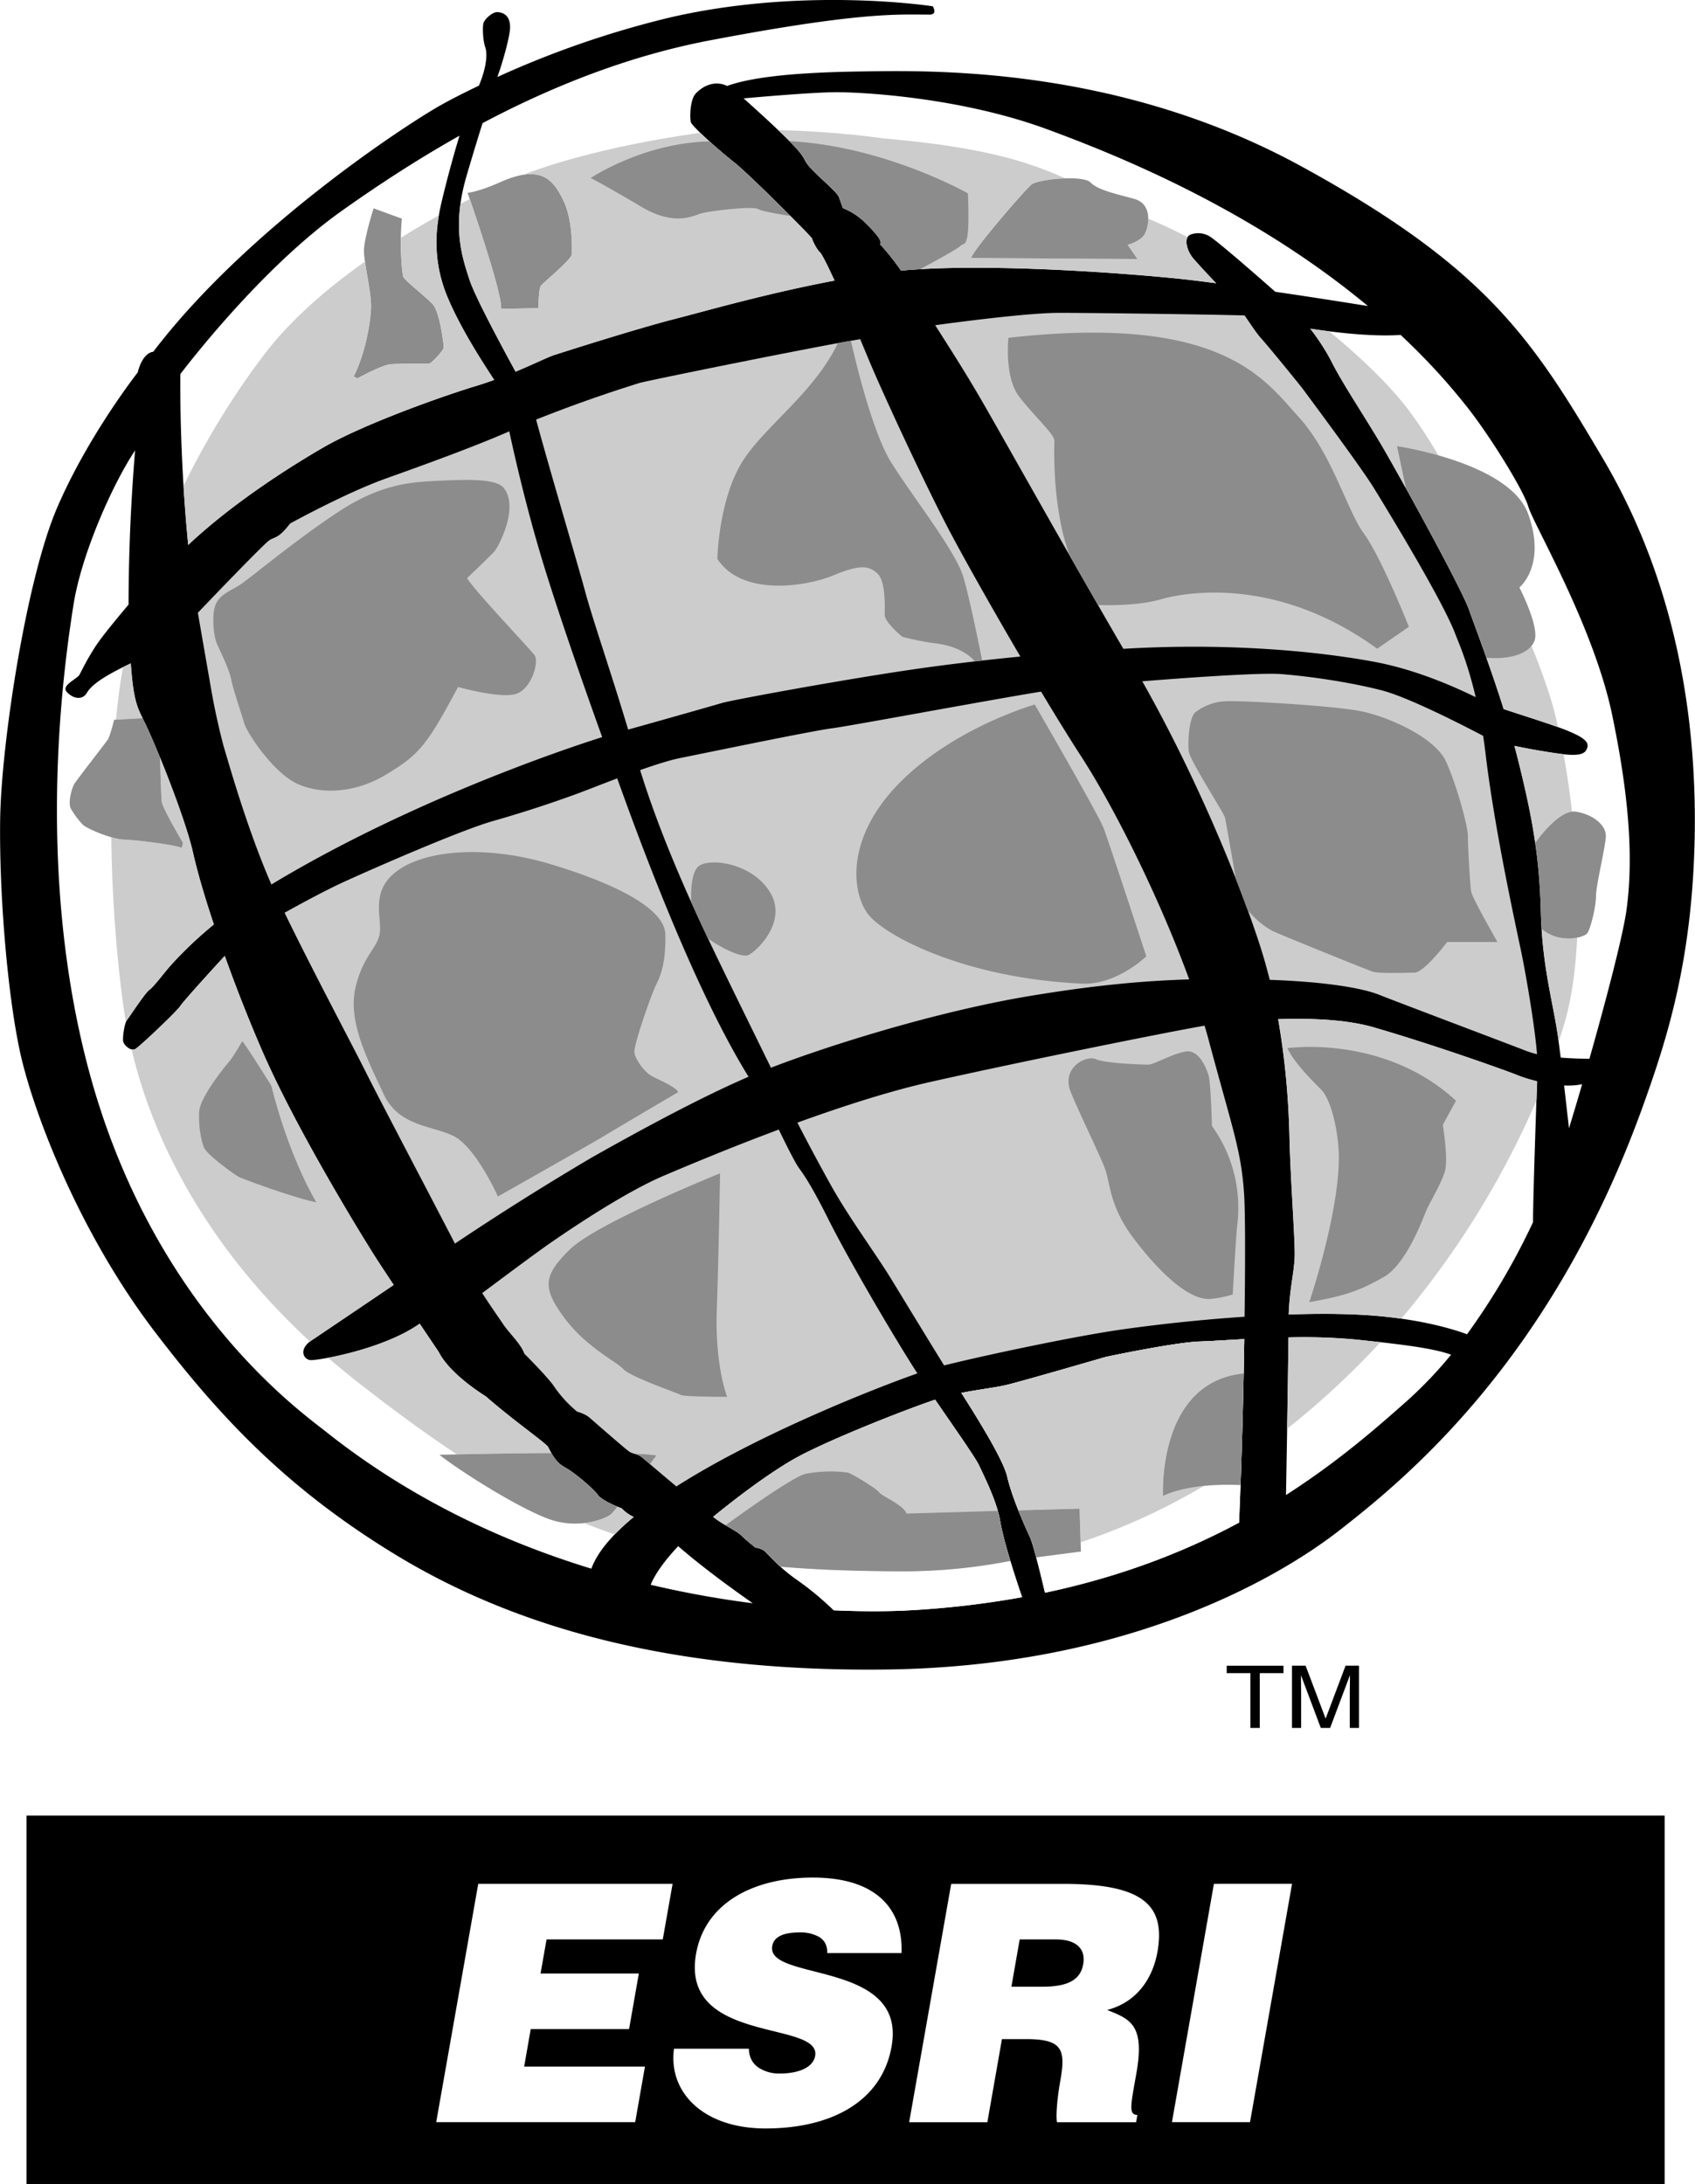 <?xml version="1.0" encoding="UTF-8" standalone="no"?>
<svg
   width="1941"
   height="2500"
   viewBox="0 0 27.417 35.317"
   version="1.1"
   id="svg2150"
   sodipodi:docname="esri.svg"
   inkscape:version="1.1 (c4e8f9e, 2021-05-24)"
   xmlns:inkscape="http://www.inkscape.org/namespaces/inkscape"
   xmlns:sodipodi="http://sodipodi.sourceforge.net/DTD/sodipodi-0.dtd"
   xmlns="http://www.w3.org/2000/svg"
   xmlns:svg="http://www.w3.org/2000/svg">
  <defs
     id="defs2154">
    <filter
       style="color-interpolation-filters:sRGB;"
       inkscape:label="Fade to Black or White"
       id="filter4732"
       x="0"
       y="0"
       width="1"
       height="1">
      <feColorMatrix
         values="0.3 0 0 0 0.7 0 0.3 0 0 0.7 0 0 0.3 0 0.7 0 0 0 1 0"
         id="feColorMatrix4730" />
    </filter>
    <filter
       style="color-interpolation-filters:sRGB;"
       inkscape:label="Fade to Black or White"
       id="filter4736"
       x="0"
       y="0"
       width="1"
       height="1">
      <feColorMatrix
         values="0.3 0 0 0 0.7 0 0.3 0 0 0.7 0 0 0.3 0 0.7 0 0 0 1 0"
         id="feColorMatrix4734" />
    </filter>
    <filter
       style="color-interpolation-filters:sRGB;"
       inkscape:label="Fade to Black or White"
       id="filter4740"
       x="0"
       y="0"
       width="1"
       height="1">
      <feColorMatrix
         values="0.3 0 0 0 0.7 0 0.3 0 0 0.7 0 0 0.3 0 0.7 0 0 0 1 0"
         id="feColorMatrix4738" />
    </filter>
    <filter
       style="color-interpolation-filters:sRGB;"
       inkscape:label="Fade to Black or White"
       id="filter4744"
       x="0"
       y="0"
       width="1"
       height="1">
      <feColorMatrix
         values="0.3 0 0 0 0.7 0 0.3 0 0 0.7 0 0 0.3 0 0.7 0 0 0 1 0"
         id="feColorMatrix4742" />
    </filter>
    <filter
       style="color-interpolation-filters:sRGB;"
       inkscape:label="Fade to Black or White"
       id="filter4748"
       x="0"
       y="0"
       width="1"
       height="1">
      <feColorMatrix
         values="0.3 0 0 0 0.7 0 0.3 0 0 0.7 0 0 0.3 0 0.7 0 0 0 1 0"
         id="feColorMatrix4746" />
    </filter>
    <filter
       style="color-interpolation-filters:sRGB;"
       inkscape:label="Fade to Black or White"
       id="filter4752"
       x="0"
       y="0"
       width="1"
       height="1">
      <feColorMatrix
         values="0.3 0 0 0 0.7 0 0.3 0 0 0.7 0 0 0.3 0 0.7 0 0 0 1 0"
         id="feColorMatrix4750" />
    </filter>
    <filter
       style="color-interpolation-filters:sRGB;"
       inkscape:label="Fade to Black or White"
       id="filter4756"
       x="0"
       y="0"
       width="1"
       height="1">
      <feColorMatrix
         values="0.3 0 0 0 0.7 0 0.3 0 0 0.7 0 0 0.3 0 0.7 0 0 0 1 0"
         id="feColorMatrix4754" />
    </filter>
    <filter
       style="color-interpolation-filters:sRGB;"
       inkscape:label="Fade to Black or White"
       id="filter4760"
       x="0"
       y="0"
       width="1"
       height="1">
      <feColorMatrix
         values="0.3 0 0 0 0.7 0 0.3 0 0 0.7 0 0 0.3 0 0.7 0 0 0 1 0"
         id="feColorMatrix4758" />
    </filter>
    <filter
       style="color-interpolation-filters:sRGB;"
       inkscape:label="Fade to Black or White"
       id="filter4764"
       x="0"
       y="0"
       width="1"
       height="1">
      <feColorMatrix
         values="0.3 0 0 0 0.7 0 0.3 0 0 0.7 0 0 0.3 0 0.7 0 0 0 1 0"
         id="feColorMatrix4762" />
    </filter>
    <filter
       style="color-interpolation-filters:sRGB;"
       inkscape:label="Fade to Black or White"
       id="filter4768"
       x="0"
       y="0"
       width="1"
       height="1">
      <feColorMatrix
         values="0.3 0 0 0 0.7 0 0.3 0 0 0.7 0 0 0.3 0 0.7 0 0 0 1 0"
         id="feColorMatrix4766" />
    </filter>
    <filter
       style="color-interpolation-filters:sRGB;"
       inkscape:label="Fade to Black or White"
       id="filter4772"
       x="0"
       y="0"
       width="1"
       height="1">
      <feColorMatrix
         values="0.3 0 0 0 0.7 0 0.3 0 0 0.7 0 0 0.3 0 0.7 0 0 0 1 0"
         id="feColorMatrix4770" />
    </filter>
    <filter
       style="color-interpolation-filters:sRGB;"
       inkscape:label="Fade to Black or White"
       id="filter4776"
       x="0"
       y="0"
       width="1"
       height="1">
      <feColorMatrix
         values="0.3 0 0 0 0.7 0 0.3 0 0 0.7 0 0 0.3 0 0.7 0 0 0 1 0"
         id="feColorMatrix4774" />
    </filter>
    <filter
       style="color-interpolation-filters:sRGB;"
       inkscape:label="Fade to Black or White"
       id="filter4780"
       x="0"
       y="0"
       width="1"
       height="1">
      <feColorMatrix
         values="0.3 0 0 0 0.7 0 0.3 0 0 0.7 0 0 0.3 0 0.7 0 0 0 1 0"
         id="feColorMatrix4778" />
    </filter>
    <filter
       style="color-interpolation-filters:sRGB;"
       inkscape:label="Fade to Black or White"
       id="filter4784"
       x="0"
       y="0"
       width="1"
       height="1">
      <feColorMatrix
         values="0.3 0 0 0 0.7 0 0.3 0 0 0.7 0 0 0.3 0 0.7 0 0 0 1 0"
         id="feColorMatrix4782" />
    </filter>
    <filter
       style="color-interpolation-filters:sRGB;"
       inkscape:label="Fade to Black or White"
       id="filter4788"
       x="0"
       y="0"
       width="1"
       height="1">
      <feColorMatrix
         values="0.3 0 0 0 0.7 0 0.3 0 0 0.7 0 0 0.3 0 0.7 0 0 0 1 0"
         id="feColorMatrix4786" />
    </filter>
  </defs>
  <sodipodi:namedview
     id="namedview2152"
     pagecolor="#ffffff"
     bordercolor="#666666"
     borderopacity="1.0"
     inkscape:pageshadow="2"
     inkscape:pageopacity="0.0"
     inkscape:pagecheckerboard="0"
     showgrid="false"
     inkscape:zoom="0.2268"
     inkscape:cx="972.22222"
     inkscape:cy="1250"
     inkscape:window-width="1296"
     inkscape:window-height="789"
     inkscape:window-x="0"
     inkscape:window-y="25"
     inkscape:window-maximized="0"
     inkscape:current-layer="svg2150" />
  <path
     d="M25.927 7.412c-1.138-1.924-1.874-3.078-4.867-4.717-2.994-1.64-6.038-1.556-7.159-1.539-1.12.017-1.772.101-2.141.234 0 0-.242-.143-.502.117-.101.1-.101.401-.084.468s.469.469.703.652c.234.185 1.12 1.07 1.254 1.222 0 0 .051.15.134.233.033.033.123.214.234.455-1.081.204-2.046.481-2.566.615-.641.164-1.766.523-1.961.586-.12.039-.339.15-.633.272-.186-.341-.653-1.202-.745-1.485-.114-.354-.291-.843-.052-1.666.092-.316.182-.611.263-.868 1.077-.57 2.32-1.079 3.671-1.337 2.458-.468 3.061-.418 3.562-.418.134 0 .05-.134.05-.134s-2.079-.325-4.265.184a15.44 15.44 0 0 0-2.778.959l.039-.115c.073-.219.166-.563.166-.688S8.206.21 8.051.196c-.083-.008-.215.114-.232.18s-.009.281.03.391c.034.093.026.312-.103.618-.264.126-.47.233-.602.307-.485.267-3.111 1.956-4.667 3.997 0 0-.167 0-.251.334 0 0-.803 1.021-1.305 2.191s-.903 3.83-.92 5.034.117 2.811.318 3.747c.2.937.937 2.91 2.19 4.549 1.027 1.343 2.091 2.492 3.831 3.562 1.739 1.071 4.215 1.94 8.012 1.891 3.796-.05 6.255-1.422 7.325-2.258 1.07-.837 3.425-2.75 4.901-6.858.385-1.07.803-2.358.836-4.382s-.35-4.164-1.487-6.087z"
     id="path2120"
     style="filter:url(#filter4788)" />
  <path
     d="M13.065 2.662c-.117-.151.066-.084-1.037-1.071 0 0 1.087-.1 1.505-.1.419 0 2.008.083 3.412.602 1.077.397 3.273 1.268 5.182 2.856-.321-.052-.907-.144-1.499-.231-.351-.311-.972-.849-1.069-.9a.357.357 0 0 0-.305-.023c-.108.048-.062.25.047.383.055.066.216.239.371.403-.21-.028-.397-.052-.543-.067-.812-.087-3.126-.269-4.554-.138a4.06 4.06 0 0 0-.339-.426s.05-.033-.084-.184-.268-.301-.519-.401c0 0-.033-.101-.066-.185-.034-.083-.385-.368-.502-.518zM25.38 18.245l-.079-.692c.101.005.2-.001.292-.021a47.66 47.66 0 0 1-.213.713zM24.798 19.764a11.062 11.062 0 0 1-1.067 1.812c-.256-.094-.876-.282-1.834-.32-.334-.014-.69-.012-1.052.001.018-.457.098-.713.098-.981 0-.302-.067-1.205-.084-1.84a12.901 12.901 0 0 0-.184-1.955c.509-.017 1.092.003 1.534.129.875.25 2.208.719 2.322.771.044.02.17.065.332.105-.018.565-.062 1.79-.065 2.278zM16.657 24.849c-.083-.177-.291-.646-.364-.969-.062-.275-.493-.964-.742-1.355.272-.054.546-.086.711-.124.229-.052 1.625-.458 1.625-.458s1.125-.239 1.531-.25c.147-.004.402-.021.709-.038a112.594 112.594 0 0 1-.084 2.967c-.859.461-1.89.87-3.14 1.134-.062-.263-.185-.777-.246-.907zM10.97 25.003c.403.352.929.729 1.206.923a15.873 15.873 0 0 1-1.652-.299c.048-.117.166-.328.446-.624zM5.521 3.414c.537-.381 1.182-.81 1.911-1.22-.157.513-.307 1.12-.327 1.248-.031.196-.133.719.125 1.344.194.472.519.988.763 1.357a4.787 4.787 0 0 1-.286.096c-.617.188-1.852.633-2.484 1-.53.307-1.456.892-2.18 1.573-.127-1.298-.131-2.381-.127-2.763.284-.371 1.407-1.782 2.605-2.635zM5.27 23.151c-.4-.319-2.826-2.024-3.847-5.888-.676-2.562-.583-5.311-.234-7.493.131-.817.629-1.937.995-2.487a30.952 30.952 0 0 0-.106 2.494c-.129.153-.414.493-.528.665-.148.227-.227.398-.266.469s-.305.172-.203.281.25.133.32.016c.067-.111.213-.245.713-.48.045.649.116.729.24.985.157.323.646 1.521.771 2.094.056.254.172.659.333 1.142-.383.313-.618.575-.687.65-.104.114-.281.354-.354.406-.073.052-.323.438-.364.489-.042.052-.073.281-.062.344.009.062.125.167.197.125.073-.042.678-.614.729-.698.038-.061.445-.513.717-.807.174.485.381 1.017.606 1.536.552 1.271 1.635 3.031 1.864 3.386.06.092.154.235.263.398l-1.325.894c-.219.146-.136.312-.021.322.104.01 1.166-.165 1.767-.589l.306.454c.188.375.761.719.761.719.438.385.979.76 1.011.822.142.283.219.292.333.365.114.072.396.302.469.406.073.104.386.219.386.219a.633.633 0 0 0 .197.14c-.338.279-.586.562-.686.837-1.398-.427-2.909-1.114-4.295-2.216zM13.486 26.04a4.747 4.747 0 0 0-.61-.504 3.034 3.034 0 0 1-.479-.427c-.062-.073-.178-.084-.178-.084s-.156-.125-.229-.197c-.073-.073-.261-.156-.417-.271l-.037-.028c.186-.152.895-.725 1.433-1.003.57-.294 1.695-.736 2.157-.891.318.464.646.928.708 1.058.072.156.291.583.344.906.043.27.211.81.355 1.229a14.85 14.85 0 0 1-1.931.218c-.112.004-.516.021-1.116-.006zM22.783 22.633c-.518.461-1.157 1.016-1.981 1.543.013-.711.035-1.972.04-2.549a9.204 9.204 0 0 1 1.087.034c.806.084 1.257.144 1.544.245a6.68 6.68 0 0 1-.69.727zM26.312 14.704c-.057.422-.333 1.473-.601 2.416a4.96 4.96 0 0 1-.465-.018l-.04-.309c-.078-.57-.258-1.141-.281-2.039s-.133-1.523-.375-2.492c-.017-.066-.034-.134-.053-.201.313.067.698.128.847.141.24.021.293-.031.318-.078.061-.112-.013-.191-.339-.321-.232-.092-.699-.236-1-.337-.223-.707-.472-1.354-.562-1.61-.125-.352-1.156-2.227-1.445-2.711s-.609-.961-.773-1.289a3.543 3.543 0 0 0-.348-.541c.239.037.95.138 1.461.101.389.363.759.761 1.097 1.193.343.438.887 1.304.971 1.589.083.284 1.054 1.923 1.354 3.361s.334 2.393.234 3.145z"
     fill="#fff"
     id="path2122"
     style="filter:url(#filter4784)" />
  <path
     d="M16.657 24.849c-.083-.177-.291-.646-.364-.969-.062-.275-.493-.964-.742-1.355.272-.054.546-.086.711-.124.229-.052 1.625-.458 1.625-.458s1.125-.239 1.531-.25c.147-.004.402-.021.709-.038a112.594 112.594 0 0 1-.084 2.967c-.859.461-1.89.87-3.14 1.134-.062-.263-.185-.777-.246-.907zM13.486 26.04a4.747 4.747 0 0 0-.61-.504 3.034 3.034 0 0 1-.479-.427c-.062-.073-.178-.084-.178-.084s-.156-.125-.229-.197c-.073-.073-.261-.156-.417-.271l-.037-.028c.186-.152.895-.725 1.433-1.003.57-.294 1.695-.736 2.157-.891.318.464.646.928.708 1.058.072.156.291.583.344.906.043.27.211.81.355 1.229a14.85 14.85 0 0 1-1.931.218c-.112.004-.516.021-1.116-.006z"
     fill="#fff"
     id="path2124"
     style="filter:url(#filter4780)" />
  <path
     d="M.428 29.359h26.5v5.958H.428z"
     id="path2126"
     style="filter:url(#filter4776)" />
  <path
     fill="#fff"
     d="M7.055 34.317l.68-3.854h3.144l-.159.899H8.84l-.097.551h1.59l-.158.899H8.584l-.106.606h1.954l-.158.899zM13.381 31.581c.002-.134-.054-.214-.137-.262a.612.612 0 0 0-.313-.07c-.279 0-.416.081-.44.22-.103.578 2.179.22 1.931 1.622-.157.895-.979 1.328-2.039 1.328-1.018 0-1.577-.595-1.481-1.29h1.211c.002.139.06.24.155.305a.61.61 0 0 0 .342.097c.315 0 .543-.102.575-.284.103-.583-2.186-.182-1.926-1.654.145-.818.924-1.231 1.888-1.231 1.071 0 1.463.547 1.435 1.221h-1.201zM16.595 32.974c.59 0 .646.166.557.669-.061.343-.071.589-.055.675h1.28l.021-.118c-.15 0-.104-.171-.016-.675.137-.776-.092-.872-.473-1.022.472-.123.735-.498.814-.942.132-.749-.229-1.097-1.516-1.097h-1.821l-.68 3.854h1.265l.236-1.344h.388zM18.957 34.317l.679-3.854H20.9l-.68 3.854z"
     id="path2128"
     style="filter:url(#filter4772)" />
  <path
     d="M19.843 26.936h.918v.12h-.383v.886h-.152v-.886h-.383zM21.834 27.942v-.595c0-.029.003-.157.003-.251h-.003l-.318.846h-.151l-.318-.845h-.003c0 .093.003.221.003.25v.595h-.148v-1.007h.22l.322.851h.004l.321-.851h.217v1.007h-.149z"
     id="path2130"
     style="filter:url(#filter4768)" />
  <path
     d="M10.397 23.578c-.084-.073-.156-.062-.219-.104s-.573-.489-.646-.552c-.072-.062-.197-.094-.197-.094a1.97 1.97 0 0 1-.365-.396c-.083-.136-.489-.541-.489-.541-.062-.167-.239-.323-.344-.479-.06-.09-.199-.286-.338-.502.2-.149.859-.642 1.088-.8.271-.188 1.198-.823 1.864-1.104.338-.143 1.035-.438 1.846-.74.086.178.225.46.301.584.051.084.156.177.5.864.315.631 1.042 1.876 1.441 2.495-.662.232-2.559.975-3.899 1.828a88.237 88.237 0 0 1-.543-.459zM5.917 17.338c-.24-.479-.86-1.641-1.315-2.578.336-.188.708-.384.951-.495.5-.229 1.906-.843 2.427-.99a19.39 19.39 0 0 0 1.292-.417c.145-.051.415-.159.711-.271.302.839 1.211 3.352 2.125 4.825-.847.364-1.937.967-2.545 1.311a45.98 45.98 0 0 0-2.205 1.387c-.377-.73-1.225-2.339-1.441-2.772zM8.237 6.975c.077.358.247 1.109.478 1.897.255.875.746 2.274 1.025 3.048-.675.212-3.16 1.06-5.351 2.383-.408-.934-.716-2.053-.773-2.235a11.277 11.277 0 0 1-.188-.844l-.229-1.315c.213-.223 1.082-1.13 1.164-1.178.094-.054.148-.031.328-.265 0 0 .891-.492 1.547-.727.604-.216 1.422-.511 1.999-.764zM17.498 12.246c.552.855 1.27 2.31 1.738 3.592-.688.02-1.466.085-2.537.261-1.534.251-3.292.806-4.229 1.167-.267-.547-.73-1.483-1.01-2.073-.348-.732-.801-1.75-1.106-2.74.248-.087.485-.163.658-.197.469-.094 2.125-.438 2.448-.479.282-.036 2.494-.449 3.38-.593.232.387.459.755.658 1.062zM18.105 21.505c-.749.109-2.177.411-2.834.575-.252-.407-.638-1.041-.843-1.377-.261-.428-.688-1.001-.979-1.521a33.815 33.815 0 0 1-.551-1.028c.709-.257 1.478-.507 2.155-.659 1.455-.327 3.837-.807 4.432-.909.025.083.048.164.069.243.385 1.438.519 1.757.569 2.459.021.292.021 1.08.009 2.005-.792.052-1.539.141-2.027.212zM24.688 16.994c-.375-.146-2.062-.781-2.375-.906-.288-.115-.896-.213-1.774-.243a8.664 8.664 0 0 0-.147-.521c-.378-1.179-1.095-2.859-1.915-4.307.901-.072 1.948-.141 2.254-.116.511.042 1.125.136 1.614.261.439.112 1.337.575 1.646.737.013.085.025.172.036.263.133 1.125.422 2.484.57 3.18.083.39.229 1.241.266 1.705a1.397 1.397 0 0 1-.175-.053zM22.22 10.7c-.887-.164-2.331-.31-4.049-.208-.863-1.477-1.918-3.37-2.313-4.051-.253-.435-.523-.856-.731-1.182.311-.043 1.495-.2 2.002-.2.532 0 2.436.025 3.004.042.092.134.203.301.262.364.094.102.625.75.688.836s.938 1.258 1.148 1.602 1.123 1.834 1.32 2.375c.021.06.182.407.32.996-.32-.157-.957-.446-1.651-.574zM10.347 6.192c.186-.05 2.87-.594 3.567-.707l.12.287c.234.569.92 2.041 1.305 2.776.225.43.684 1.247 1.166 2.069-.421.041-.892.093-1.409.162-1.184.158-3.241.537-3.418.589-.141.042-1.05.3-1.518.43-.274-.917-.575-1.782-.701-2.253-.125-.46-.573-1.964-.788-2.76a23 23 0 0 1 1.676-.593zM6.105 20.38c-.229-.354-1.312-2.114-1.864-3.386a24.675 24.675 0 0 1-.606-1.536c-.271.294-.679.746-.717.807-.052.083-.656.656-.729.698a.08.08 0 0 1-.061.007c.189.812.789 2.788 2.885 4.724a519.087 519.087 0 0 0 1.355-.915 58.046 58.046 0 0 1-.263-.399zM24.532 17.38a36.235 36.235 0 0 0-2.322-.771c-.442-.126-1.025-.146-1.534-.129.145.808.172 1.519.184 1.955.017.635.084 1.538.084 1.84 0 .269-.08.524-.098.981.361-.013.718-.015 1.052-.001.287.012.543.036.77.068a14.208 14.208 0 0 0 2.188-3.532l.01-.306a2.393 2.393 0 0 1-.334-.105zM16.342 25.24a5.68 5.68 0 0 1-.164-.642c-.053-.323-.271-.75-.344-.906-.062-.13-.39-.594-.708-1.058-.462.154-1.587.597-2.157.891-.538.278-1.247.851-1.433 1.003a.73.73 0 0 0 .037.028c.156.115.344.198.417.271.072.072.229.197.229.197s.115.011.178.084c.035.041.123.131.227.225.587.05 1.225.072 1.935.075a8.94 8.94 0 0 0 1.783-.168zM20.841 21.627c-.003.34-.012.915-.021 1.477.607-.479 1.113-.97 1.51-1.399a43.49 43.49 0 0 0-.401-.043 9.007 9.007 0 0 0-1.088-.035z"
     fill="#ccc"
     id="path2132"
     style="filter:url(#filter4764)" />
  <path
     d="M7.563 3.119s.562 1.604.542 1.875l.604-.01s0-.312.041-.365c.042-.052.5-.427.5-.51s.021-.552-.146-.885c-.166-.334-.367-.571-1.03-.271-.324.146-.511.166-.511.166z"
     fill="#8c8c8c"
     id="path2134"
     style="filter:url(#filter4760)" />
  <path
     d="M13.265 4.083c-.083-.083-.134-.233-.134-.233-.134-.151-1.02-1.037-1.254-1.222a8.546 8.546 0 0 1-.552-.48c-.529.073-1.832.282-2.866.68.366-.06.517.139.646.396.167.333.145.801.145.885s-.458.458-.5.51c-.041.053-.041.365-.041.365l-.604.01c.018-.229-.385-1.42-.507-1.774-.05.025-.101.05-.15.076-.079.568.053.943.146 1.229.092.283.559 1.144.745 1.485.294-.122.513-.232.633-.271.195-.062 1.32-.422 1.961-.586.521-.134 1.485-.411 2.566-.615-.111-.241-.201-.422-.234-.455z"
     fill="#ccc"
     id="path2136"
     style="filter:url(#filter4756)" />
  <path
     d="M11.334 3.453c.135-.042.844-.125.927-.073.056.035.341.084.523.112-.318-.319-.754-.743-.907-.864a8.03 8.03 0 0 1-.401-.341c-1.079.024-1.923.593-1.923.593.083.031.76.427.76.427.573.365.886.187 1.021.146zM6.5 3.536l-.458-.167s-.156.49-.156.688c0 .198.125.688.114.927-.01.24-.094.74-.281 1.104l.062.031s.396-.219.542-.229.573-.01.614-.01c.042 0 .24-.219.24-.261 0-.042-.062-.573-.178-.698-.113-.125-.457-.385-.477-.447-.022-.063-.063-.542-.022-.938z"
     fill="#8c8c8c"
     id="path2138"
     style="filter:url(#filter4752)" />
  <path
     d="M7.23 4.786a2.324 2.324 0 0 1-.132-1.303c-.205.114-.411.235-.614.362-.005.303.022.582.038.629.02.062.364.322.478.447.115.125.178.656.178.698 0 .042-.198.261-.24.261-.041 0-.469 0-.614.01s-.542.229-.542.229l-.063-.031c.188-.364.272-.864.281-1.104.009-.185-.064-.52-.098-.753-.63.445-1.202.946-1.611 1.479-.416.54-.898 1.276-1.324 2.147.019.299.043.62.076.955.724-.682 1.649-1.267 2.179-1.573.633-.367 1.867-.812 2.484-1 .1-.03.195-.062.286-.096-.243-.369-.568-.885-.762-1.357zM2.306 11.614c-.095-.19-.153-.328-.191-.887-.046.021-.087.042-.127.062a9.23 9.23 0 0 0-.068.442c-.017.135-.032.271-.046.407l.432-.024zM3.125 13.807c-.084-.388-.336-1.062-.538-1.558.006.198.02.634.028.714.01.104.344.667.344.667l-.021.083c-.052-.041-.666-.125-.916-.135a.894.894 0 0 1-.223-.041c.014 1.353.155 2.521.236 2.99a.102.102 0 0 1 .018-.033c.041-.052.291-.438.364-.489.073-.052.25-.292.354-.406.068-.075.304-.337.687-.65a12.543 12.543 0 0 1-.333-1.142zM8.917 23.497a1.195 1.195 0 0 1-.052-.097c-.031-.062-.573-.438-1.011-.822 0 0-.573-.344-.761-.719l-.306-.454c-.431.304-1.099.479-1.48.552.145.125.295.249.452.373.585.458 1.12.852 1.632 1.189.34-.007.934-.018 1.526-.022zM18.813 24.193s-.104-1.842 1.304-1.984l.01-.555c-.307.017-.562.034-.709.038-.406.011-1.531.25-1.531.25s-1.396.406-1.625.458c-.165.038-.438.07-.711.124.249.392.68 1.08.742 1.355.037.162.107.362.18.543l.991-.027.017.545a10.31 10.31 0 0 0 1.993-.912 2.065 2.065 0 0 0-.661.165zM24.938 15.023c.047.747.198 1.26.269 1.771l.007.049c.031-.095.061-.189.089-.283.121-.41.186-.891.209-1.396a.681.681 0 0 1-.574-.141zM25.429 13.126a13.982 13.982 0 0 0-.137-.929 9.734 9.734 0 0 1-.795-.136c.019.067.036.135.053.201.131.524.223.947.283 1.368.103-.141.368-.475.596-.504zM22.595 7.215s.298.044.673.15a7.82 7.82 0 0 0-.497-.753c-.301-.392-.753-.829-1.272-1.255-.129-.016-.235-.032-.304-.042.138.18.264.373.348.541.164.328.484.805.773 1.289.088.146.243.422.422.743l-.143-.673zM25.107 11.373a10.251 10.251 0 0 0-.334-.929c-.119.149-.393.221-.728.195.089.25.186.533.278.827.256.086.632.203.881.293a6.749 6.749 0 0 0-.097-.386zM19.3 4.177c-.09-.108-.137-.264-.092-.343a8.232 8.232 0 0 0-.635-.298.531.531 0 0 1-.067.263c-.07.106-.266.159-.266.159l.159.23-2.69-.018c.054-.159.867-1.098.974-1.186.06-.049.311-.093.543-.101-.624-.282-1.375-.511-2.934-.644 0 0-.719-.111-1.704-.135.477.453.385.438.477.557.117.15.468.435.502.518.033.084.066.185.066.185.251.101.385.251.519.401s.084.184.084.184c.123.133.236.278.339.426 1.428-.131 3.741.051 4.554.138.146.016.333.039.543.067a12.471 12.471 0 0 1-.372-.403z"
     fill="#ccc"
     id="path2140"
     style="filter:url(#filter4748)" />
  <path
     d="M16.494 31.362h.59c.294 0 .486.128.438.401-.047.268-.272.364-.664.364h-.498l.134-.765z"
     id="path2142"
     style="filter:url(#filter4744)" />
  <path
     d="M3.459 9.88c-.016.093-.021.385.062.562.083.177.188.396.219.552s.156.521.208.698c.052.177.49.824.876.99.386.167.927.146 1.438-.167s.636-.448 1.146-1.406c0 0 .667.188.928.115.26-.073.385-.521.312-.625-.073-.104-.979-1.052-1.094-1.25 0 0 .385-.365.447-.438.062-.073.399-.705.146-1.021-.125-.156-.615-.135-1.053-.115-.437.021-.927.042-1.635.511-.709.469-1.385 1.042-1.573 1.167s-.386.166-.427.427zM2.938 13.713l.021-.083s-.334-.562-.344-.667c-.009-.08-.022-.516-.028-.714a11.834 11.834 0 0 0-.232-.536l-.049-.099-.462.026s-.062.26-.104.323c-.042.062-.5.646-.542.719-.042.073-.104.302-.052.396.052.094.156.229.208.271.052.042.417.219.667.229s.865.094.917.135zM5.116 19.442s-.428-.688-.729-1.886c0 0-.396-.635-.469-.719 0 0-.146.25-.198.312-.052.062-.489.584-.5.834-.01.25.031.438.073.562s.511.458.573.489.916.346 1.25.408zM10.969 17.661s-1.01.594-1.197.708c-.188.115-1.719.979-1.719.979s-.365-.823-.74-.989c-.375-.167-.875-.156-1.114-.678-.239-.521-.583-1.156-.448-1.719.136-.562.396-.646.396-.938 0-.292-.136-.677.333-.979s1.406-.375 2.417-.073c1.01.302 1.854.708 1.864 1.135s-.062.646-.146.812c-.084.167-.365.979-.354 1.094s.156.312.261.375c.103.065.406.179.447.273zM11.647 18.974s-1.99.802-2.428 1.229c-.438.427-.447.624-.094 1.104.354.479.844.709.959.834.114.125.875.385.927.416s.75.031.75.031-.198-.5-.167-1.396.053-2.218.053-2.218zM10.266 23.51c.04.013.084.027.131.068l.115.098.104-.14a3.398 3.398 0 0 0-.35-.026zM9.989 24.365c-.096-.04-.27-.119-.321-.193-.073-.104-.354-.334-.469-.406-.1-.063-.171-.079-.281-.269-.904.006-1.812.028-1.812.028.417.323 1.364.906 1.812 1.053.448.146.875-.011.969-.094a1.33 1.33 0 0 0 .102-.119z"
     fill="#8c8c8c"
     id="path2144"
     style="filter:url(#filter4740)" />
  <path
     d="M10.053 24.391l-.064-.025c-.048.06-.085.104-.103.119-.054.048-.219.119-.435.145.163.065.327.127.493.183.091-.094.192-.188.306-.281a.7.7 0 0 1-.197-.141z"
     fill="#ccc"
     id="path2146"
     style="filter:url(#filter4736)" />
  <path
     d="M16.178 24.599a1.571 1.571 0 0 0-.038-.166l-1.476.043c-.05-.141-.402-.282-.442-.342-.041-.061-.453-.312-.514-.322a2.2 2.2 0 0 0-.675.02c-.213.052-1.043.648-1.296.832.106.063.204.116.253.165.072.072.229.197.229.197s.115.011.178.084c.035.041.123.131.227.225.587.05 1.225.072 1.935.075a9.092 9.092 0 0 0 1.784-.169 5.832 5.832 0 0 1-.165-.642zM17.463 24.396l-.991.027c.071.178.144.338.185.426.027.057.065.186.105.335l.722-.094-.021-.694zM20.117 22.209c-1.408.143-1.304 1.984-1.304 1.984.416-.199 1.022-.189 1.254-.178.019-.547.037-1.181.05-1.806zM19.94 20.933s.054-.955.071-1.097.124-.886-.407-1.629c0 0-.018-.69-.054-.814-.035-.124-.159-.425-.371-.389-.213.035-.514.212-.602.212-.089 0-.69-.018-.85-.088-.16-.071-.566.141-.407.531s.495 1.062.566 1.274c.07.213.07.584.442 1.08.371.495.885 1.026 1.257.991.195-.019.355-.071.355-.071zM21.179 21.057s.478-1.414.478-2.336c0-.407-.124-.938-.283-1.098s-.442-.442-.549-.673c0 0 1.559-.229 2.727.85l-.213.39s.089.549.036.743c-.054.195-.248.514-.302.638-.053.124-.318.867-.689 1.079-.373.212-.603.301-1.205.407zM18.542 15.464s-.602-1.841-.69-2.071c-.088-.23-1.114-2-1.114-2s-1.311.372-2.195 1.274-.761 1.788-.495 2.124c.265.336 1.539 1.026 3.451 1.115.564.027 1.043-.442 1.043-.442zM12.47 14.455c-.265-.479-.938-.585-1.15-.461-.131.076-.147.374-.141.592.095.212.188.41.273.592.296.202.551.3.646.269.108-.037.638-.514.372-.992zM22.878 15.729c.159 0 .531-.496.531-.496h.814s-.407-.708-.425-.814c-.019-.105-.054-.743-.054-.902s-.177-.814-.354-1.204c-.178-.389-.938-.726-1.381-.813-.442-.089-1.982-.178-2.195-.159a.85.85 0 0 0-.478.177c-.106.088-.124.495-.106.637s.566.991.584 1.062c.013.048.113.631.178 1.002.066.169.128.334.187.493.169.205.331.304.415.346.106.053 1.505.619 1.61.654.108.035.515.017.674.017zM25.675 15.092c.053-.07.142-.425.142-.602s.159-.814.159-.974-.177-.336-.478-.39c-.242-.042-.552.349-.665.504.052.356.081.712.092 1.124.002.093.007.183.013.269.308.253.689.133.737.069zM22.277 10.49l.513-.354s-.442-1.115-.726-1.505c-.283-.389-.513-1.292-1.062-1.894s-1.239-1.664-4.69-1.274c0 0-.071.637.177.956.248.318.566.602.566.708 0 .094-.042 1.069.247 1.856.151.267.306.536.459.801.178.005.669.009 1.011-.091.425-.124 1.894-.372 3.505.797zM24.826 10.349c.07-.23-.248-.85-.248-.85s.442-.354.142-1.187-2.124-1.098-2.124-1.098l.143.674c.409.738.937 1.723 1.023 1.968.053.149.16.433.284.783.401.031.713-.077.78-.29zM12.77 2.283c.27.273.218.279.295.379.117.15.468.435.502.518.033.084.066.185.066.185.251.101.385.251.519.401s.084.184.084.184c.123.133.236.278.339.426.098-.009.2-.016.306-.022.186-.099.598-.322.652-.376.071-.071.159.088.124-.85 0-.002-1.354-.768-2.887-.845zM15.585 9.339c-.123-.425-.813-1.292-1.168-1.858-.304-.485-.581-1.648-.653-1.969-.063.011-.135.023-.212.038-.405.845-1.268 1.398-1.595 2.002-.337.619-.354 1.486-.354 1.486.407.62 1.452.442 1.877.266s.566-.159.708-.035.123.549.123.673.283.354.283.354.248.071.531.106c.376.047.562.195.646.295l.116-.014c-.051-.256-.2-.995-.302-1.344zM15.709 4.171l2.69.018-.159-.23s.195-.053.266-.159c.071-.106.159-.495-.159-.584-.318-.088-.584-.142-.708-.266s-.85-.053-.956.036-.92 1.026-.974 1.185z"
     fill="#8c8c8c"
     id="path2148"
     style="filter:url(#filter4732)" />
</svg>
